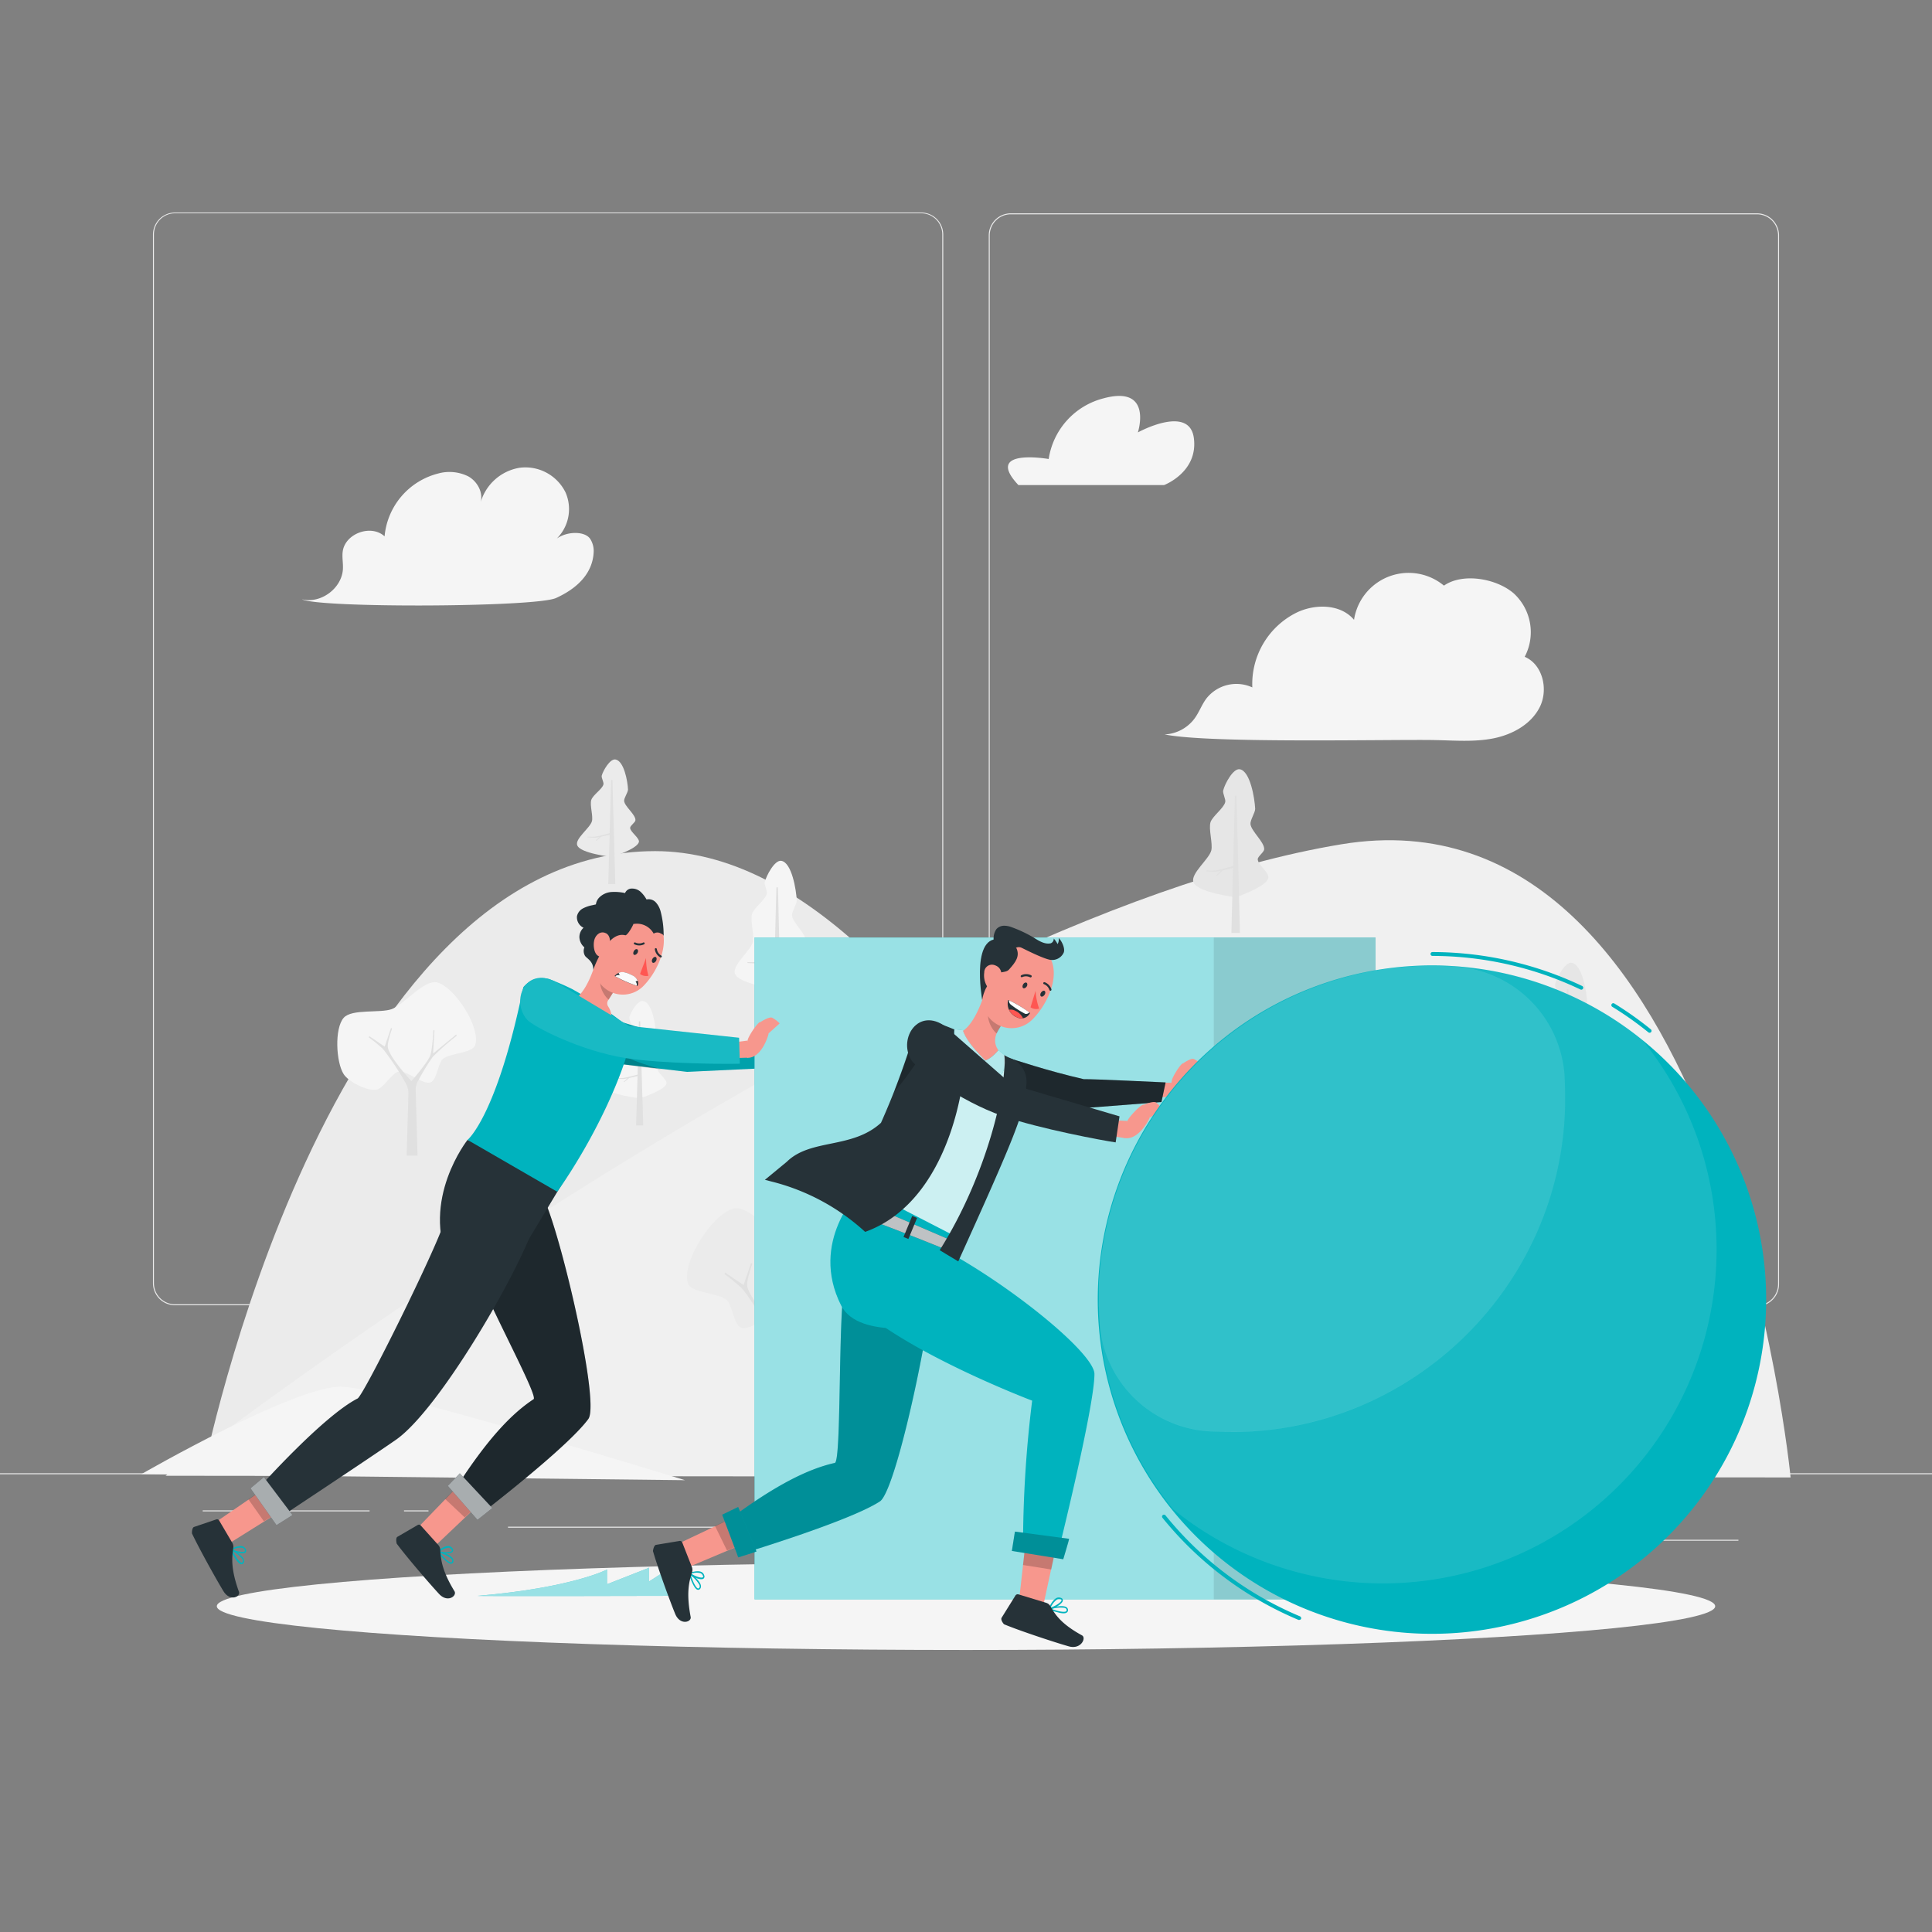 <svg xmlns="http://www.w3.org/2000/svg" viewBox="0 0 500 500">
    <rect x="0" y="0" width="500" height="500" fill="#808080" stroke="none"/>
    <g id="freepik--background-complete--inject-8">
        <rect x="416.78" y="398.49" width="33.12" height="0.25" style="fill:#ebebeb"></rect>
        <rect x="322.53" y="401.21" width="8.69" height="0.25" style="fill:#ebebeb"></rect>
        <rect x="396.59" y="389.21" width="19.19" height="0.25" style="fill:#ebebeb"></rect>
        <rect x="52.46" y="390.89" width="43.19" height="0.25" style="fill:#ebebeb"></rect>
        <rect x="104.56" y="390.89" width="6.33" height="0.25" style="fill:#ebebeb"></rect>
        <rect x="131.47" y="395.11" width="93.68" height="0.25" style="fill:#ebebeb"></rect>
        <path d="M238.4,337.8H45.3a5.71,5.71,0,0,1-5.71-5.71V60.66A5.71,5.71,0,0,1,45.3,55H238.4a5.71,5.71,0,0,1,5.71,5.71V332.09A5.71,5.71,0,0,1,238.4,337.8ZM45.3,55.2a5.47,5.47,0,0,0-5.46,5.46V332.09a5.47,5.47,0,0,0,5.46,5.46H238.4a5.47,5.47,0,0,0,5.46-5.46V60.66a5.47,5.47,0,0,0-5.46-5.46Z"
              style="fill:#ebebeb"></path>
        <path d="M454.7,338.06H261.6a5.71,5.71,0,0,1-5.71-5.71V60.92a5.71,5.71,0,0,1,5.71-5.71H454.7a5.71,5.71,0,0,1,5.71,5.71V332.35A5.71,5.71,0,0,1,454.7,338.06ZM261.6,55.46a5.47,5.47,0,0,0-5.46,5.46V332.35a5.47,5.47,0,0,0,5.46,5.46H454.7a5.47,5.47,0,0,0,5.46-5.46V60.92a5.47,5.47,0,0,0-5.46-5.46Z"
              style="fill:#ebebeb"></path>
        <rect y="381.28" width="500" height="0.25" style="fill:#ebebeb"></rect>
        <path d="M263.56,125.53h37.71s8.85-3.33,7.7-12.15-14.49-1.47-14.49-1.47,4-12.31-8.89-8.82a19.14,19.14,0,0,0-14.19,15.7S254.42,115.82,263.56,125.53Z"
              style="fill:#f5f5f5"></path>
        <path d="M78.14,155.09c4.89,1.23,10.38-2.85,10.61-7.89.07-1.48-.25-3-.06-4.44.6-4.7,7.36-7.16,10.84-3.95a18.48,18.48,0,0,1,13.81-16.25,10.93,10.93,0,0,1,7.88.74c2.35,1.33,3.92,4.23,3.14,6.81a12.63,12.63,0,0,1,10.17-9.06,11.58,11.58,0,0,1,11.84,6.41A10.76,10.76,0,0,1,143,140.33c2.72-3,8.46-3.12,9.82-.74a5.77,5.77,0,0,1,.83,3c-.12,5.85-4.44,9.78-9.76,12.18S82.53,157.4,78.14,155.09Z"
              style="fill:#f5f5f5"></path>
        <path d="M373.47,151.72l0,.48c-.6.08.88,1.79,1.21,1.28s-.13-1.16-.58-1.57a14.3,14.3,0,0,0-23.68,8.5c-3.44-4.11-10-4.19-14.8-1.9a20.64,20.64,0,0,0-11.52,19.39,9.88,9.88,0,0,0-11.9,2.89c-1.18,1.58-1.85,3.49-3,5.09a10.24,10.24,0,0,1-7.8,4.19c11.65,2.39,58.47,1.24,70,1.46,5,.1,10.14.54,15.08-.44s9.85-3.67,12.06-8.2.69-10.95-3.95-12.91a13.64,13.64,0,0,0-2.82-16.4C387.23,149.63,378.27,148.12,373.47,151.72Z"
              style="fill:#f5f5f5"></path>
        <path d="M307.78,382.43S245.52,220.27,169.54,220.27c-85.19,0-117,160.93-117,160.93Z"
              style="fill:#ebebeb"></path>
        <path d="M42.85,381.93S228.28,238.09,347.21,218.49c98.76-16.28,116.2,163.87,116.2,163.87Z"
              style="fill:#f0f0f0"></path>
        <path d="M177.29,383.07s-76.85-23.66-88.69-24.19-52,22.62-52,22.62Z" style="fill:#f5f5f5"></path>
        <path d="M283.09,271.18c-2.15-.39-6.27,3.59-8.3,2.76-1.55-.63-1.84-4.83-3.06-6-1.68-1.57-7.75-1.47-8.44-3.66-1.43-4.52,5.3-15,9.9-16.18,3.3-.82,8.54,5.72,11.73,6.91,3,1.09,10.33-.12,12.42,2.24,2.42,2.73,2,11.52,0,14.6-1.26,2-6.21,4.46-8.51,4C287,275.49,284.91,271.52,283.09,271.18Z"
              style="fill:#ebebeb"></path>
        <path d="M274.91,265.33a44.63,44.63,0,0,0-3.66-3l.1-.34,4,2.72,1.63-4.81.26.23s-1.3,3.55-1.1,4.81c.44,2.71,6.11,8.75,6.11,8.75h0s4.06-4.64,4.82-6.52c.63-1.56.86-6.66.86-6.66l.27.05-.35,6,6-4.93.1.33a69.3,69.3,0,0,0-6.17,5.43,57.62,57.62,0,0,0-3.88,6.39,4.43,4.43,0,0,0-.55,2.31l.48,16.89H281l.47-16.24a5.94,5.94,0,0,0-1-3A66.49,66.49,0,0,0,274.91,265.33Z"
              style="fill:#e0e0e0"></path>
        <path d="M201.65,340.3c-2.57-.47-7.49,4.28-9.9,3.29-1.86-.75-2.2-5.76-3.66-7.13-2-1.88-9.24-1.76-10.07-4.38-1.7-5.39,6.33-17.93,11.82-19.3,3.93-1,10.18,6.82,14,8.24,3.53,1.31,12.33-.14,14.82,2.67,2.89,3.27,2.34,13.76,0,17.43-1.5,2.37-7.4,5.32-10.15,4.76C206.33,345.45,203.82,340.7,201.65,340.3Z"
              style="fill:#ebebeb"></path>
        <path d="M191.89,333.32a53.46,53.46,0,0,0-4.38-3.6l.13-.4,4.79,3.24,1.95-5.73.32.26s-1.56,4.25-1.32,5.74c.52,3.24,7.29,10.45,7.29,10.45h0s4.85-5.54,5.75-7.78c.75-1.86,1-7.94,1-7.94l.31.05-.42,7.11,7.16-5.88.13.4s-5.8,4.59-7.36,6.48a68.09,68.09,0,0,0-4.64,7.62,5.4,5.4,0,0,0-.66,2.75l.58,20.17h-3.37l.56-19.39a7,7,0,0,0-1.23-3.59C196.9,340.54,193.68,335.23,191.89,333.32Z"
              style="fill:#e0e0e0"></path>
        <path d="M103.2,277.33c2.15-.39,6.27,3.59,8.3,2.76,1.55-.63,1.84-4.83,3.07-6,1.67-1.57,7.74-1.47,8.43-3.66,1.43-4.52-5.3-15-9.9-16.18-3.3-.82-8.53,5.72-11.72,6.91-3,1.09-10.33-.12-12.43,2.24-2.42,2.73-2,11.52,0,14.6,1.26,2,6.21,4.46,8.52,4C99.28,281.64,101.38,277.67,103.2,277.33Z"
              style="fill:#f5f5f5"></path>
        <path d="M99.12,271.48a42.32,42.32,0,0,0-3.67-3l.11-.34,4,2.72L101.2,266l.27.23s-1.31,3.55-1.1,4.81c.44,2.71,6.11,8.75,6.11,8.75h0s4.06-4.64,4.82-6.52c.63-1.56.86-6.66.86-6.66l.27.05-.35,6,6-4.93.1.33a69.3,69.3,0,0,0-6.17,5.43,57.62,57.62,0,0,0-3.88,6.39,4.43,4.43,0,0,0-.55,2.31l.48,16.89h-2.82l.47-16.24a5.94,5.94,0,0,0-1-3A66.49,66.49,0,0,0,99.12,271.48Z"
              style="fill:#e0e0e0"></path>
        <path d="M319.86,232.2s-9.95-1.15-11-3.88c-.83-2.21,4.05-5.94,4.62-8.23.43-1.77-.75-5.55-.2-7.3.48-1.54,3.45-3.64,3.81-5.22.17-.74-.72-2.27-.53-3,.41-1.69,2.56-5.76,4.28-5.49,2.71.44,3.87,7.5,4,10.24,0,1-1.32,2.92-1.22,3.95.19,1.84,3.62,4.65,3.55,6.49,0,.78-1.65,1.84-1.67,2.61,0,1.41,3.1,3.54,2.74,4.89C327.6,229.6,319.86,232.2,319.86,232.2Z"
              style="fill:#e6e6e6"></path>
        <path d="M320.26,217.09,320,205.94l-.4,0-.47,18.16s-3.38,1-4.55,1.18a24.56,24.56,0,0,1-2.47,0v.22s2,.14,2.61.09c.32,0,1.27-.24,1.27-.24l-1.23,1.18.14.16,1.59-1.43,2.62-.64-.43,16.83h2.22l-.61-24.07Z"
              style="fill:#e0e0e0"></path>
        <path d="M405.78,282.28s-9.95-1.16-11-3.88c-.83-2.21,4.05-5.95,4.62-8.24.44-1.77-.74-5.55-.2-7.29.48-1.55,3.45-3.65,3.81-5.22.18-.75-.72-2.27-.53-3,.42-1.68,2.56-5.76,4.28-5.48,2.71.43,3.87,7.49,4,10.24,0,1-1.33,2.92-1.22,3.95.18,1.84,3.61,4.64,3.54,6.49,0,.77-1.65,1.83-1.67,2.61,0,1.4,3.11,3.53,2.74,4.89C413.51,279.67,405.78,282.28,405.78,282.28Z"
              style="fill:#e6e6e6"></path>
        <path d="M406.17,267.16,405.89,256l-.4,0L405,274.2a45.35,45.35,0,0,1-4.54,1.18,24.74,24.74,0,0,1-2.48,0v.23s2,.14,2.61.09c.32,0,1.27-.25,1.27-.25l-1.23,1.18.14.16,1.59-1.42,2.63-.65-.44,16.83h2.23l-.62-24.07Z"
              style="fill:#e0e0e0"></path>
        <path d="M165.59,284.22s-8.2-.88-9.05-2.94c-.68-1.68,3.34-4.51,3.81-6.25.36-1.34-.61-4.21-.17-5.53s2.85-2.76,3.15-4c.14-.56-.6-1.72-.44-2.28.34-1.28,2.11-4.37,3.52-4.16,2.24.33,3.19,5.68,3.27,7.76,0,.79-1.09,2.22-1,3,.15,1.39,3,3.52,2.92,4.92,0,.59-1.36,1.39-1.38,2,0,1.06,2.56,2.68,2.26,3.7C172,282.24,165.59,284.22,165.59,284.22Z"
              style="fill:#f5f5f5"></path>
        <path d="M165.91,272.76l-.23-8.45h-.33L165,278.1s-2.78.78-3.74.89c-.51.06-2,0-2,0v.17s1.61.11,2.15.07c.27,0,1-.19,1-.19l-1,.9.11.12,1.31-1.08,2.16-.49-.36,12.76h1.84L165.92,273Z"
              style="fill:#e0e0e0"></path>
        <path d="M158.39,221.77s-8.2-.88-9-3c-.68-1.67,3.34-4.5,3.8-6.24.36-1.34-.61-4.21-.16-5.53s2.84-2.77,3.14-4c.14-.56-.59-1.72-.44-2.28.35-1.28,2.12-4.37,3.53-4.17,2.23.33,3.19,5.69,3.27,7.77,0,.78-1.09,2.21-1,3,.15,1.4,3,3.53,2.92,4.93,0,.58-1.36,1.39-1.37,2,0,1.06,2.56,2.68,2.26,3.7C164.77,219.79,158.39,221.77,158.39,221.77Z"
              style="fill:#ebebeb"></path>
        <path d="M158.72,210.31l-.23-8.45h-.33l-.39,13.77s-2.79.79-3.74.9c-.51.06-2,0-2,0v.17s1.61.11,2.15.07c.26,0,1-.19,1-.19l-1,.9.12.12,1.31-1.08,2.16-.49-.36,12.76h1.83l-.5-18.25Z"
              style="fill:#e0e0e0"></path>
        <path d="M201.22,255.91s-9.95-1.16-11-3.89c-.83-2.2,4-5.94,4.62-8.23.44-1.77-.74-5.55-.2-7.29.48-1.55,3.45-3.65,3.81-5.23.18-.74-.72-2.26-.53-3,.42-1.69,2.56-5.76,4.28-5.49,2.71.44,3.87,7.5,4,10.25,0,1-1.33,2.92-1.22,3.94.18,1.84,3.61,4.65,3.54,6.5,0,.77-1.65,1.83-1.67,2.61,0,1.4,3.11,3.53,2.74,4.88C209,253.3,201.22,255.91,201.22,255.91Z"
              style="fill:#f5f5f5"></path>
        <path d="M201.61,240.79l-.28-11.14-.4,0-.47,18.16s-3.38,1-4.54,1.18a24.74,24.74,0,0,1-2.48,0v.23s2,.14,2.61.08c.32,0,1.27-.24,1.27-.24l-1.23,1.18.14.16,1.59-1.42,2.63-.65L200,265.18h2.23l-.62-24.07Z"
              style="fill:#e0e0e0"></path>
    </g>
    <g id="freepik--Shadow--inject-8">
        <ellipse id="freepik--path--inject-8" cx="250" cy="415.69" rx="193.89" ry="11.32"
                 style="fill:#f5f5f5"></ellipse>
    </g>
    <g id="freepik--character-1--inject-8">
        <path d="M126.61,386.8l-14.32,13.59a59.31,59.31,0,0,1-4.44-4.73l12.43-12.88Z" style="fill:#f7978d"></path>
        <path d="M113.3,401.67a.22.22,0,0,1,0-.22.19.19,0,0,1,.2-.07c.12,0,3,.87,3.71,2a1,1,0,0,1,.14.72.66.66,0,0,1-.51.58c-.5.1-1.27-.48-2-1.2A13.08,13.08,0,0,1,113.3,401.67Zm3.4,1.65a8.1,8.1,0,0,0-2.77-1.42c.88,1.16,2.27,2.54,2.85,2.45.08,0,.18-.07.24-.32a.58.58,0,0,0-.09-.44,1.93,1.93,0,0,0-.22-.28Z"
              style="fill:#00B3BE"></path>
        <path d="M113.29,401.54a.15.15,0,0,1,.08-.16c.07-.05,1.56-1.38,2.79-1.25a1.32,1.32,0,0,1,.9.54.69.69,0,0,1,.14.85c-.46.73-2.86.59-3.79.23l-.07-.05Zm2.84-1a3.86,3.86,0,0,0-2.28,1c1.05.27,2.84.26,3.08-.19,0,0,.09-.15-.11-.4l-.1-.06A1,1,0,0,0,116.13,400.51Z"
              style="fill:#00B3BE"></path>
        <path d="M113.39,399.8l-4.5-5a.62.62,0,0,0-.81-.12l-5.25,3.06c-.5.34-.19,1.72-.15,1.77,2.77,3.72,8.72,10.6,10.95,13s4.68.49,4-.68c-3.21-5.27-3.54-8.15-3.69-10.72A2.05,2.05,0,0,0,113.39,399.8Z"
              style="fill:#263238"></path>
        <g style="opacity:0.2">
            <polygon points="115.19 387.92 120.28 382.78 126.61 386.8 120.27 392.7 115.19 387.92"></polygon>
        </g>
        <path d="M120.86,317.55a19.12,19.12,0,0,0,0,4.21c.76,7.41,18.74,39.37,17.23,40.36-5.84,3.83-12.09,10.55-19.94,22.73a92.17,92.17,0,0,1,6,7.18s22.71-17.38,28.11-24.8c3.33-4.56-8.91-55.5-12.59-58.74C137.67,306.68,121.82,303.89,120.86,317.55Z"
              style="fill:#263238"></path>
        <g style="opacity:0.2;isolation:isolate">
            <path d="M120.86,317.55a19.12,19.12,0,0,0,0,4.21c.76,7.41,18.74,39.37,17.23,40.36-5.84,3.83-12.09,10.55-19.94,22.73a92.17,92.17,0,0,1,6,7.18s22.71-17.38,28.11-24.8c3.33-4.56-8.91-55.5-12.59-58.74C137.67,306.68,121.82,303.89,120.86,317.55Z"></path>
        </g>
        <path d="M127.4,390.28c0,.05-3.83,3.05-3.83,3.05l-7.68-8.79L119,381.3Z" style="fill:#263238"></path>
        <path d="M127.4,390.28c0,.05-3.83,3.05-3.83,3.05l-7.68-8.79L119,381.3Z"
              style="fill:#fff;opacity:0.6"></path>
        <path d="M143.84,304.26l2.3,1-16.6,27.61s-8.95,3.56-13.19-5.7C108.73,310.5,121,295,121,295S135.49,300.43,143.84,304.26Z"
              style="fill:#263238"></path>
        <path d="M75.69,389.19,58.94,399.66a59.6,59.6,0,0,1-3.41-5.53L70.28,384Z" style="fill:#f7978d"></path>
        <path d="M59.67,401.1a.2.2,0,0,1,0-.21.19.19,0,0,1,.2,0c.12.06,2.8,1.45,3.24,2.73a1,1,0,0,1,0,.74.65.65,0,0,1-.62.46c-.51,0-1.14-.72-1.68-1.56A13.73,13.73,0,0,1,59.67,401.1Zm3,2.31a8.18,8.18,0,0,0-2.44-2c.63,1.31,1.72,2.94,2.31,3,.08,0,.19,0,.3-.27a.61.61,0,0,0,0-.44,1.91,1.91,0,0,0-.16-.32Z"
              style="fill:#00B3BE"></path>
        <path d="M59.69,401a.16.16,0,0,1,.11-.14c.08,0,1.81-1,3-.67a1.34,1.34,0,0,1,.77.71.71.71,0,0,1,0,.86c-.6.62-2.92,0-3.76-.54l-.06-.05Zm3-.44a3.8,3.8,0,0,0-2.42.49c1,.47,2.73.81,3.06.42,0,0,.11-.13,0-.42l-.09-.07A.86.86,0,0,0,62.67,400.54Z"
              style="fill:#00B3BE"></path>
        <path d="M60.13,399.3l-3.41-5.79a.64.64,0,0,0-.77-.28l-5.75,1.95c-.57.24-.54,1.65-.5,1.71,2,4.2,6.42,12.12,8.13,14.91s4.5,1.41,4,.12c-2.09-5.8-1.84-8.69-1.47-11.24A2,2,0,0,0,60.13,399.3Z"
              style="fill:#263238"></path>
        <g style="opacity:0.2">
            <polygon points="64.28 388.01 70.28 383.99 75.69 389.19 68.3 393.71 64.28 388.01"></polygon>
        </g>
        <path d="M116.57,312.35a18.38,18.38,0,0,0-1.59,3.89c-2.17,7.12-20.83,44.86-22.44,45.69-9,4.6-25.48,23.08-25.48,23.08,1,3.12,5,7.95,5,7.95s22.84-15.09,30.37-20.32c13-9,38.64-55.4,36.49-59.82C137.72,310.35,122.75,300.13,116.57,312.35Z"
              style="fill:#263238"></path>
        <path d="M75.68,392.08c0,.05-4.12,2.63-4.12,2.63l-6.73-9.54,3.46-2.89Z" style="fill:#263238"></path>
        <path d="M75.68,392.08c0,.05-4.12,2.63-4.12,2.63l-6.73-9.54,3.46-2.89Z"
              style="fill:#fff;opacity:0.6"></path>
        <path d="M199.83,271c.08-.85,2.89-4.82,3.47-4.6a6.58,6.58,0,0,1,1.92,3c-.13.7-2,6-5.43,6C198.48,275.28,199.83,271,199.83,271Z"
              style="fill:#f7978d"></path>
        <path d="M203.3,266.35s2.13-1.28,2.92-1a7.09,7.09,0,0,1,1.92,1.56l-2.92,2.43Z" style="fill:#f7978d"></path>
        <polygon points="196.52 271.23 199.83 270.95 199.79 275.29 193.45 275.23 196.52 271.23"
                 style="fill:#f7978d"></polygon>
        <path d="M198.84,270.68l0,5.72-21,1c-.79-.12-18.41-2.13-19.89-2.34L157,263.29c.81.27,10.91,3.49,20.77,6.13C180.07,269.47,197.78,270.88,198.84,270.68Z"
              style="fill:#00B3BE"></path>
        <g style="opacity:0.1;isolation:isolate">
            <path d="M198.84,270.68l0,5.72-21,1c-.79-.12-18.41-2.13-19.89-2.34L157,263.29c.81.27,10.91,3.49,20.77,6.13C180.07,269.47,197.78,270.88,198.84,270.68Z"></path>
        </g>
        <path d="M171.42,276.81c-3.73-.52-11.09-1.42-13.49-1.76l-.41-5.1C160,272.45,161.22,274,171.42,276.81Z"
              style="opacity:0.2;isolation:isolate"></path>
        <g id="freepik--Character--inject-2--inject-8">
            <path d="M135.43,255.5a6.31,6.31,0,0,1,6.57-2.14l.06,0c1.75.67,3.92,1.57,6,2.6a103.6,103.6,0,0,1,13.31,8.81,5.84,5.84,0,0,1,1.55,5.66c-1.47,6.45-7.57,22-18.69,38L121,295S128.59,288.91,135.43,255.5Z"
                  style="fill:#00B3BE"></path>
            <path d="M159.42,255.84a11.89,11.89,0,0,0-.77,1.09,5.8,5.8,0,0,0-.34.52c-.33.52-.59.92-.79,1.25a1.46,1.46,0,0,0-.08,1.84,5.43,5.43,0,0,1,.59,4.55c-.51,1.47-1.61,2.72-3.95,1.81-5-2.3-6.25-7.9-6.25-7.9,3.8-1.32,6.17-8.72,7.13-12.95l1.89,4.15Z"
                  style="fill:#f7978d"></path>
            <path d="M158.65,256.93a5.8,5.8,0,0,0-.34.52c-.33.52-.59.92-.79,1.25-1.4-1.16-2.62-3.78-2.07-5.48a7.68,7.68,0,0,1,.73-1.66Z"
                  style="opacity:0.2;isolation:isolate"></path>
            <path d="M159.83,236.54a7.55,7.55,0,0,1,10.5,2c3.56,4.93,0,12.69-3.66,16.47a7.45,7.45,0,0,1-12.74-3.42c-1-4.08.78-6.94,3.37-12.06A7.45,7.45,0,0,1,159.83,236.54Z"
                  style="fill:#f7978d"></path>
            <path d="M165,255.16a28.25,28.25,0,0,1-5.95-2.58c1.2-1.27,2.47-1.29,4.63-.13S165,255.16,165,255.16Z"
                  style="fill:#263238"></path>
            <path d="M164.77,255.09a1.15,1.15,0,0,0-.32-1.1,21.62,21.62,0,0,0-3.94-1.58,1.25,1.25,0,0,0-1.29.25A33,33,0,0,0,164.77,255.09Z"
                  style="fill:#fafafa"></path>
            <path d="M164.29,254.05a12.81,12.81,0,0,1-3.6-1.39,2.07,2.07,0,0,1-.6-.89c.91-.41,2-.17,3.58.65a2.83,2.83,0,0,1,1.37,1.36A3.36,3.36,0,0,1,164.29,254.05Z"
                  style="fill:#fafafa"></path>
            <path d="M165.64,252.06a2.63,2.63,0,0,0,2.17.47,16.85,16.85,0,0,1-.61-4.58Z" style="fill:#ff5652"></path>
            <path d="M157.69,233.27l-4.4,1a8.84,8.84,0,0,0-2.43.83,3,3,0,0,0-1.54,2,3,3,0,0,0,1.7,3,3.26,3.26,0,0,0-1.07,2.49,3.67,3.67,0,0,0,1.29,2.59,2.44,2.44,0,0,0,.11,2.09c.31.71,2.27,1.38,2.18,3.73a26.68,26.68,0,0,1,2.22-4.71c.94-1.43,3.1-5,6.08-4.24.66.17,3.92-5.22,2.08-5.92C162.79,235.7,158.18,233.16,157.69,233.27Z"
                  style="fill:#263238"></path>
            <path d="M171.75,242.3a24.15,24.15,0,0,0-.79-6.45,5.56,5.56,0,0,0-1.21-2.29,2.53,2.53,0,0,0-2.43-.78,8,8,0,0,0-1.48-1.93,3.25,3.25,0,0,0-2.21-.89,1.9,1.9,0,0,0-1.87,1.16,12.73,12.73,0,0,0-3.53-.27,4.94,4.94,0,0,0-3.16,1.44,3.11,3.11,0,0,0-.67,3.28,6.75,6.75,0,0,1,5.49-1.09c1.81.53,3.35,2.91,4.07,4.65a4.93,4.93,0,0,1,5.21,2.49,1.74,1.74,0,0,1,1.56-.18C171.16,241.68,171.73,241.8,171.75,242.3Z"
                  style="fill:#263238"></path>
            <path d="M156.43,241.37c1.3.33,1.59,1.66,1.4,3.33-.29,2.09-1.7,3.55-3,2.7-1-.53-1.27-2.28-1.14-3.51C153.82,242.33,155,241,156.43,241.37Z"
                  style="fill:#f7978d"></path>
            <path d="M164.94,245.69c.25.17.25.67,0,1s-.61.56-.87.4-.24-.6,0-1S164.68,245.53,164.94,245.69Z"
                  style="fill:#263238"></path>
            <path d="M169.72,247.68c.26.16.29.61.07,1s-.62.62-.88.46-.29-.62-.06-1S169.46,247.53,169.72,247.68Z"
                  style="fill:#263238"></path>
            <path d="M169.83,245.41a.29.29,0,0,1,.16.2,2.33,2.33,0,0,0,1.12,1.68.26.26,0,0,1,.14.35v0a.28.28,0,0,1-.36.13h0a2.86,2.86,0,0,1-1.42-2.08.29.29,0,0,1,.22-.32Z"
                  style="fill:#263238"></path>
            <path d="M164.18,243.93a.27.27,0,0,1,.26,0,2.34,2.34,0,0,0,2,0,.26.26,0,0,1,.36.08h0a.27.27,0,0,1-.1.37h0a2.8,2.8,0,0,1-2.52,0,.28.28,0,0,1-.13-.36A.52.52,0,0,1,164.18,243.93Z"
                  style="fill:#263238"></path>
        </g>
        <rect x="195.28" y="242.62" width="160.69" height="171.28" style="fill:#00B3BE"></rect>
        <rect x="195.28" y="242.63" width="160.69" height="171.27" style="fill:#fff;opacity:0.6"></rect>
        <rect x="314.13" y="242.63" width="41.84" height="171.27" style="opacity:0.1"></rect>
        <path d="M193.48,269.3c0-.87,2.75-5,3.35-4.81a6.74,6.74,0,0,1,2.08,3c-.11.72-1.81,6.17-5.3,6.27C192.27,273.76,193.48,269.3,193.48,269.3Z"
              style="fill:#f7978d"></path>
        <path d="M196.83,264.49s2.12-1.39,2.94-1.13a7.31,7.31,0,0,1,2,1.5l-2.88,2.59Z" style="fill:#f7978d"></path>
        <polygon points="190.12 269.72 193.48 269.3 193.61 273.72 187.15 273.91 190.12 269.72"
                 style="fill:#f7978d"></polygon>
        <path d="M143.62,254c-7.75-3.82-11.41,5-7.25,9.84,1.62,1.87,13.91,8.16,25.61,10,9.78,1.5,26.39,1.56,29.49,1.44l-.2-6.71-28.46-3.06Z"
              style="fill:#00B3BE"></path>
        <g style="opacity:0.1">
            <path d="M143.62,254c-7.75-3.82-11.41,5-7.25,9.84,1.62,1.87,13.91,8.16,25.61,10,9.78,1.5,26.39,1.56,29.49,1.44l-.2-6.71-28.46-3.06Z"
                  style="fill:#fff"></path>
        </g>
        <path d="M123.64,413c-1.67.14,51.32,0,51.32,0l-.23-8.05L168,409.27v-3.55L157.09,410v-3.8S148,410.94,123.64,413Z"
              style="fill:#00B3BE"></path>
        <path d="M123.64,413c-1.67.14,51.32,0,51.32,0l-.23-8.05L168,409.27v-3.55L157.09,410v-3.8S148,410.94,123.64,413Z"
              style="fill:#fff;opacity:0.6"></path>
    </g>
    <g id="freepik--character-2--inject-8">
        <path d="M196.28,397.94l-18.47,7.78a61.66,61.66,0,0,1-2.53-6.09l16.43-7.78Z" style="fill:#f7978d"></path>
        <path d="M178.31,407.29a.23.23,0,0,1,.07-.21.18.18,0,0,1,.21,0c.11.08,2.57,1.9,2.8,3.26a1,1,0,0,1-.12.73.66.66,0,0,1-.7.36c-.51-.07-1-.91-1.43-1.83A13.64,13.64,0,0,1,178.31,407.29Zm2.64,2.79a8.22,8.22,0,0,0-2.13-2.34c.43,1.41,1.25,3.23,1.84,3.35.08,0,.19,0,.34-.22a.58.58,0,0,0,.07-.45,1.57,1.57,0,0,0-.11-.35Z"
              style="fill:#00B3BE"></path>
        <path d="M178.35,407.17a.16.16,0,0,1,.13-.13c.08,0,2-.75,3.1-.19a1.36,1.36,0,0,1,.66.84.71.71,0,0,1-.17.86c-.7.52-2.93-.46-3.68-1.14l0-.07Zm3.06,0a3.83,3.83,0,0,0-2.5.1c.9.63,2.6,1.25,3,.91,0,0,.14-.1,0-.42l-.07-.09A.89.89,0,0,0,181.41,407.21Z"
              style="fill:#00B3BE"></path>
        <path d="M179.06,405.55l-2.49-6.35a.64.64,0,0,0-.72-.4l-6.08,1c-.6.15-.8,1.57-.78,1.63,1.3,4.52,4.49,13.19,5.75,16.25s4.28,2.14,4,.77c-1.16-6.15-.44-9,.33-11.49A2,2,0,0,0,179.06,405.55Z"
              style="fill:#263238"></path>
        <g style="opacity:0.2">
            <polygon points="185.04 394.91 191.71 391.85 196.28 397.94 188.15 401.27 185.04 394.91"></polygon>
        </g>
        <path d="M220.21,327.43a19.82,19.82,0,0,0-1.47,4c-1.93,7.31-.9,46.77-2.69,47.17-6.92,1.55-15.26,5.7-27.08,14.45a91.82,91.82,0,0,1,3.16,9s27.81-8.38,35.59-13.49c4.79-3.15,16-58.58,13.67-63C240.07,323.12,226,314.8,220.21,327.43Z"
              style="fill:#00B3BE"></path>
        <g style="opacity:0.2">
            <path d="M220.21,327.43a19.82,19.82,0,0,0-1.47,4c-1.93,7.31-.9,46.77-2.69,47.17-6.92,1.55-15.26,5.7-27.08,14.45a91.82,91.82,0,0,1,3.16,9s27.81-8.38,35.59-13.49c4.79-3.15,16-58.58,13.67-63C240.07,323.12,226,314.8,220.21,327.43Z"></path>
        </g>
        <path d="M246.05,316.72l2.37.89c-1.88,13.06-3.14,17.95-3.14,17.95l-2.76,7.29h0s-20.19,4.22-24.84-5c-8.36-16.59,4.81-29.64,4.81-29.64S237.44,313.15,246.05,316.72Z"
              style="fill:#00B3BE"></path>
        <path d="M273.81,397.92l-4.11,19c-.64.19-6.33.48-6.33.48L265.44,399Z" style="fill:#f7978d"></path>
        <path d="M271.49,416.53a.19.19,0,0,1-.09-.19.22.22,0,0,1,.14-.17c.14,0,3.23-.93,4.38-.27a.87.87,0,0,1,.45.57.73.73,0,0,1-.23.8c-.41.38-1.39.29-2.36,0A12.37,12.37,0,0,1,271.49,416.53Zm3.92-.43a8.2,8.2,0,0,0-3.22.29c1.33.54,3.25,1,3.75.59.07-.07.14-.16.08-.42a.53.53,0,0,0-.27-.35,2,2,0,0,0-.34-.12Z"
              style="fill:#00B3BE"></path>
        <path d="M271.43,416.43a.18.18,0,0,1,0-.2c0-.08.84-2.12,2.05-2.7a1.4,1.4,0,0,1,1.08,0,.66.66,0,0,1,.51.69c-.11.91-2.41,2.15-3.44,2.34h-.09Zm2.2-2.53a4.74,4.74,0,0,0-1.7,2.15c1.1-.36,2.76-1.38,2.79-1.91,0-.05,0-.18-.28-.3h-.12A1,1,0,0,0,273.63,413.9Z"
              style="fill:#00B3BE"></path>
        <path d="M270.75,414.81l-7.18-2.19a.71.71,0,0,0-.81.35l-3.55,5.71c-.32.6.58,1.66.64,1.68,4.24,1.77,13.62,4.84,16.77,5.72s4.59-2.2,3.4-2.85c-5.33-2.92-6.92-5.32-8.19-7.54A1.79,1.79,0,0,0,270.75,414.81Z"
              style="fill:#263238"></path>
        <g style="opacity:0.2">
            <polygon points="264.76 405.02 265.44 398.98 273.81 397.92 272.06 406.18 264.76 405.02"></polygon>
        </g>
        <path d="M217.92,333.71c10.18,14,49.2,28.78,49.2,28.78a306.14,306.14,0,0,0-2.36,37.9,45,45,0,0,1,9,1.73s9.48-37.95,9.48-46.52c0-8.12-50.39-45.1-62.44-38.41C217.46,319,213.17,327.2,217.92,333.71Z"
              style="fill:#00B3BE"></path>
        <path d="M276.69,398.24c.07,0-1.52,5.29-1.52,5.29l-13.3-2.15.79-5Z" style="fill:#00B3BE"></path>
        <path d="M195.78,401.52c0,.07-4.72,1.53-4.72,1.53L186.9,392l4.14-2Z" style="fill:#00B3BE"></path>
        <path d="M276.69,398.24c.07,0-1.52,5.29-1.52,5.29l-13.3-2.15.79-5Z" style="opacity:0.2"></path>
        <path d="M195.78,401.52c0,.07-4.72,1.53-4.72,1.53L186.9,392l4.14-2Z" style="opacity:0.2"></path>
        <g id="freepik--character-inject-2--inject-8">
            <path d="M247.33,320l-25.78-13.28c1.08-2.58,2.75-6.19,7.64-16.69a184.86,184.86,0,0,0,8.31-22.41l0-.07a3.75,3.75,0,0,1,4.74-2.36l.06,0c1.8.62,4,1.45,6.15,2.42a113.84,113.84,0,0,1,11.83,6.09,32.92,32.92,0,0,1,3.55,2.67,5.69,5.69,0,0,1,2,5.45C264.65,288.4,262,295.71,247.33,320Z"
                  style="fill:#00B3BE"></path>
            <path d="M247.33,320l-24.88-12.81c1.09-2.59,1.62-2.6,15-39.57l0-.07a3.73,3.73,0,0,1,4.64-2.41l.06,0c1.74.59,3.9,1.38,5.94,2.3a110.56,110.56,0,0,1,11.4,5.88,31.64,31.64,0,0,1,3.41,2.6,5.55,5.55,0,0,1,1.91,5.38C263.57,287.84,261.93,295.68,247.33,320Z"
                  style="fill:#fff;opacity:0.8"></path>
            <path d="M247.35,324.64c.09-.58-28-11.16-28-11.16l1.43-3.39L248.49,322Z" style="fill:#263238"></path>
            <path d="M247.35,324.64c.09-.58-28-11.16-28-11.16l1.43-3.39L248.49,322Z"
                  style="fill:#fff;opacity:0.7"></path>
            <path d="M248.3,267c-2.22-1-4.59-1.89-6.49-2.54l-.06,0-.11,0a3.93,3.93,0,0,0-4.92,2.6A194.47,194.47,0,0,1,228,290.58c-7.49,6.86-18.18,4-24.38,10.09l-5.66,4.67,1.83.47a56,56,0,0,1,24.11,13h0c24.12-8.69,27.19-45.71,25.65-51.29Z"
                  style="fill:#263238"></path>
            <path d="M231.52,282.16c1.62-4.37,2.73-7.41,4.31-12.35a1.19,1.19,0,0,1,.25-.13c2-.95,4.23-1.13,1.39,4.87C237.47,274.55,232.63,281.73,231.52,282.16Z"
                  style="opacity:0.2;isolation:isolate"></path>
            <path d="M254.34,274.71c-6-2.7-6.35-7.3-6.35-7.3,3.9-1.25,6.49-8.7,7.57-13l1.81,4.25,2.47,5.8a16.36,16.36,0,0,0-1.17,1.6c-1.44,2.21-1.93,4.66,1.09,7.24C259.76,273.34,259.49,277,254.34,274.71Z"
                  style="fill:#f7978d"></path>
            <path d="M247,266.35l2.15.26c1,3,4,6,6.22,8.22a7.7,7.7,0,0,0-4.13,1.81C246.11,271.31,247,266.35,247,266.35Z"
                  style="fill:#00B3BE"></path>
            <path d="M249.17,266.61c1,3,4,6,6.22,8.22a7.7,7.7,0,0,0-4.13,1.81c-5.15-5.33-4.24-10.29-4.24-10.29"
                  style="fill:#fff;opacity:0.7"></path>
            <path d="M259.91,273l-1.51-1.22s-2.48,3.15-4.46,2.76c2.42,2.72,2.15,4.47,2.15,4.47C261.16,279.85,259.91,273,259.91,273Z"
                  style="fill:#00B3BE"></path>
            <path d="M303.26,279.71c0-.8,2.4-4.7,3-4.54a6.21,6.21,0,0,1,2,2.68c-.08.67-1.49,5.74-4.71,5.94C302.27,283.86,303.26,279.71,303.26,279.71Z"
                  style="fill:#f7978d"></path>
            <path d="M306.22,275.17s1.92-1.34,2.68-1.12a6.55,6.55,0,0,1,1.91,1.33l-2.59,2.47Z"
                  style="fill:#f7978d"></path>
            <polygon points="300.17 280.19 303.3 280.22 303.51 283.79 297.55 284.14 300.17 280.19"
                     style="fill:#f7978d"></polygon>
            <path d="M301.66,280.13l-1.08,5.08-19.81,1.54-18-1.82-1.3-11c.78.22,9.62,3.22,19,5.36C282.6,279.22,301.66,280.13,301.66,280.13Z"
                  style="fill:#263238"></path>
            <g style="opacity:0.2;isolation:isolate">
                <path d="M301.66,280.13l-1.08,5.08-19.81,1.54-18-1.82-1.3-11c.78.22,9.62,3.22,19,5.36C282.6,279.22,301.66,280.13,301.66,280.13Z"></path>
            </g>
            <path d="M273.89,286.05l-11.14-1.12-.48-4.13C263.92,281.7,269.92,284,273.89,286.05Z"
                  style="opacity:0.2;isolation:isolate"></path>
            <path d="M248,326.45l-4.81-2.9c12.54-19.9,17.64-43.22,16.63-50.52,1.82,1.06,1.88.69,3.58,1.93a6.63,6.63,0,0,1,2.16,6.17C265.54,287.23,262.23,295,248,326.45Z"
                  style="fill:#263238"></path>
            <path d="M259.91,273l-1.51-1.22s-2.48,3.15-4.46,2.76c2.42,2.72,2.15,4.47,2.15,4.47C261.16,279.85,259.91,273,259.91,273Z"
                  style="fill:#fff;opacity:0.7"></path>
            <path d="M259,265.59l-2.37-5.53a8.74,8.74,0,0,0-.78,1.67c-.6,1.77.64,4.55,2.08,5.72Z"
                  style="opacity:0.2;isolation:isolate"></path>
            <path d="M260.75,244.92a7.66,7.66,0,0,1,10.6,2.25c3.49,5.1-.36,12.88-4.13,16.63a7.57,7.57,0,0,1-12.85-3.8c-.88-4.16,1-7,3.73-12.15A7.62,7.62,0,0,1,260.75,244.92Z"
                  style="fill:#f7978d"></path>
            <path d="M254.19,258.77s.66-4.75,3.68-5.32c.26-2.76,2.3-1.21,3.41-2.7,1.46-1.65,2.77-3.27,1.75-5.4l-2.89-1.88C250.84,240,254.19,258.77,254.19,258.77Z"
                  style="fill:#263238"></path>
            <path d="M266.7,260.69a2.67,2.67,0,0,0,2.23.34,17.17,17.17,0,0,1-.93-4.6Z" style="fill:#ff5652"></path>
            <path d="M257.46,249.8c1.69.56,2,2.24,1.51,3.62-.35,2.13-1.85,3.59-3.5,1.87a5.45,5.45,0,0,1-.75-3.59A2,2,0,0,1,257.46,249.8Z"
                  style="fill:#f7978d"></path>
            <path d="M265.69,254.34c.26.18.24.68,0,1s-.63.55-.89.38-.23-.61,0-1S265.44,254.17,265.69,254.34Z"
                  style="fill:#263238"></path>
            <path d="M270.34,256.45c.25.17.26.63,0,1s-.66.6-.92.42-.26-.64,0-1S270.08,256.27,270.34,256.45Z"
                  style="fill:#263238"></path>
            <path d="M266.84,252.92a.32.32,0,0,1-.27,0,2.35,2.35,0,0,0-2-.05.28.28,0,0,1-.38-.09h0a.29.29,0,0,1,.1-.38h0a2.88,2.88,0,0,1,2.56,0,.28.28,0,0,1,.13.37A.52.52,0,0,1,266.84,252.92Z"
                  style="fill:#263238"></path>
            <path d="M271.78,256.39a.32.32,0,0,1-.2-.18,2.35,2.35,0,0,0-1.39-1.5.27.27,0,0,1-.19-.33h0a.29.29,0,0,1,.35-.19h0a2.89,2.89,0,0,1,1.76,1.85.3.3,0,0,1-.18.36Z"
                  style="fill:#263238"></path>
            <path d="M275.26,246.59a3.27,3.27,0,0,1-3.58,1.79c-2-.4-6.74-2.84-7.24-3.07a1.67,1.67,0,0,0-1.55,0,1.29,1.29,0,0,0-.47,1.52,29.09,29.09,0,0,1-5.26-3.55,4.25,4.25,0,0,1,.72-2.84,2.7,2.7,0,0,1,1.86-.86,5.31,5.31,0,0,1,2,.35,33.42,33.42,0,0,1,5.81,2.74c1.37.86,2.87,1.8,4.4,1.45a1.25,1.25,0,0,0,.76-1.23,7.57,7.57,0,0,1,1,1.44,2.39,2.39,0,0,0,.27-1.57C274.77,243.48,275.76,245.53,275.26,246.59Z"
                  style="fill:#263238"></path>
        </g>
        <path d="M291.78,290.1c.2-.86,3.66-4.5,4.22-4.2a6.89,6.89,0,0,1,1.54,3.34c-.24.7-2.93,5.83-6.44,5.3C289.76,294.34,291.78,290.1,291.78,290.1Z"
              style="fill:#f7978d"></path>
        <path d="M296,285.9s2.37-1,3.14-.59a7.26,7.26,0,0,1,1.74,1.87l-3.34,2.06Z" style="fill:#f7978d"></path>
        <polygon points="288.35 289.91 291.78 290.1 291.1 294.54 284.62 293.56 288.35 289.91"
                 style="fill:#f7978d"></polygon>
        <path d="M244.77,265.72c-7.05-5.22-12.31,2.95-9,8.51,1.28,2.17,12.41,10.69,23.77,14.61,9.49,3.29,26.07,6.37,29.19,6.81l1-6.74-27.88-8.23Z"
              style="fill:#263238"></path>
        <rect x="234.91" y="314.72" width="1.36" height="5.89" transform="translate(139.56 -65.99) rotate(22.51)"
              style="fill:#263238"></rect>
        <path d="M266.58,262.15a30.31,30.31,0,0,0-5.66-3.36,3.75,3.75,0,0,0,2.22,4.47,2.47,2.47,0,0,0,3.32-.91A.82.82,0,0,0,266.58,262.15Z"
              style="fill:#263238"></path>
        <path d="M262.76,261.59a4.05,4.05,0,0,1,2,1.93,2.58,2.58,0,0,1-1.63-.27,4,4,0,0,1-2-1.93A2.43,2.43,0,0,1,262.76,261.59Z"
              style="fill:#ff5652"></path>
        <path d="M266.41,262a1.16,1.16,0,0,1-1.08.38,23.24,23.24,0,0,1-3.63-2.31,1.33,1.33,0,0,1-.58-1.2A35.55,35.55,0,0,1,266.41,262Z"
              style="fill:#fff"></path>
    </g>
    <g id="freepik--Sphere--inject-8">
        <path d="M457.08,336.25A86.49,86.49,0,1,1,425,269.11,86.35,86.35,0,0,1,457.08,336.25Z"
              style="fill:#00B3BE"></path>
        <path d="M405.06,285.6c-.71,46.53-38.79,84.46-85.31,85q-3.63,0-7.18-.2a30.27,30.27,0,0,1-28-27.79,2.66,2.66,0,0,1,0-.28c-.06-.86-.11-1.73-.14-2.6,0-.52,0-1-.05-1.56s0-1.26,0-1.9v0c0-.45,0-.89,0-1.34,0-.19,0-.39,0-.58s0-.51,0-.76c0-.4,0-.8,0-1.2,0-.6.06-1.19.1-1.78v0c0-.51.07-1,.12-1.54s.06-.78.1-1.16.11-1,.17-1.55c.16-1.42.36-2.83.59-4.22A86.87,86.87,0,0,1,356.85,251c1.38-.22,2.78-.41,4.18-.57l.1,0,2.07-.2c.72-.06,1.43-.12,2.15-.16l1.79-.09q.39,0,.78,0c.45,0,.91,0,1.36,0h1.5l1.86,0,1.69.05.49,0c.55,0,1.09,0,1.63.09l.41,0,.55.05a30.3,30.3,0,0,1,27.45,28Q405.11,281.85,405.06,285.6Z"
              style="fill:#fff;opacity:0.1"></path>
        <path d="M444.25,323.42a86.37,86.37,0,0,1-140.68,67.15,85.9,85.9,0,0,1-19-48,30.27,30.27,0,0,0,28,27.79q3.56.24,7.18.2c46.52-.54,84.6-38.47,85.31-85q.06-3.75-.2-7.43a30.3,30.3,0,0,0-27.45-28,85.83,85.83,0,0,1,47.62,19A86,86,0,0,1,444.25,323.42Z"
              style="fill:#fff;opacity:0.1"></path>
        <path d="M336.24,419.23a.43.43,0,0,1-.19,0,90.18,90.18,0,0,1-35.2-26.42.49.49,0,0,1,.07-.7.51.51,0,0,1,.71.07,89.08,89.08,0,0,0,34.81,26.13.52.52,0,0,1,.27.66A.5.5,0,0,1,336.24,419.23Z"
              style="fill:#00B3BE"></path>
        <path d="M405.06,285.6c-.71,46.53-38.79,84.46-85.31,85q-3.63,0-7.18-.2a30.27,30.27,0,0,1-28-27.79,2.66,2.66,0,0,1,0-.28c-.06-.86-.11-1.73-.14-2.6,0-.52,0-1-.05-1.56s0-1.26,0-1.9v0q0-1,0-1.92c0-.26,0-.51,0-.76,0-.4,0-.8,0-1.2,0-.6.06-1.19.1-1.78v0c0-.51.07-1,.12-1.54s.06-.78.1-1.16.11-1,.17-1.55c.15-1.42.35-2.83.59-4.22A86.38,86.38,0,0,1,356.85,251c1.38-.23,2.77-.43,4.18-.57l.1,0,2.07-.2c.72-.06,1.43-.12,2.15-.16l1.79-.09q.39,0,.78,0c.45,0,.91,0,1.36,0h1.5l1.86,0,1.69.05.49,0c.55,0,1.09,0,1.63.09l1,.07a30.3,30.3,0,0,1,27.45,28Q405.11,281.85,405.06,285.6Z"
              style="fill:#fff;opacity:0.1"></path>
        <path d="M426.92,267.28a.54.54,0,0,1-.32-.11,87.41,87.41,0,0,0-9.34-6.61.5.5,0,0,1,.52-.86,88.48,88.48,0,0,1,9.45,6.69.5.5,0,0,1,.08.7A.52.52,0,0,1,426.92,267.28Z"
              style="fill:#00B3BE"></path>
        <path d="M409.24,256.13a.54.54,0,0,1-.22-.05,89.41,89.41,0,0,0-38.3-8.69.5.5,0,0,1,0-1,90.63,90.63,0,0,1,38.73,8.78.5.5,0,0,1,.24.67A.51.51,0,0,1,409.24,256.13Z"
              style="fill:#00B3BE"></path>
    </g>
</svg>